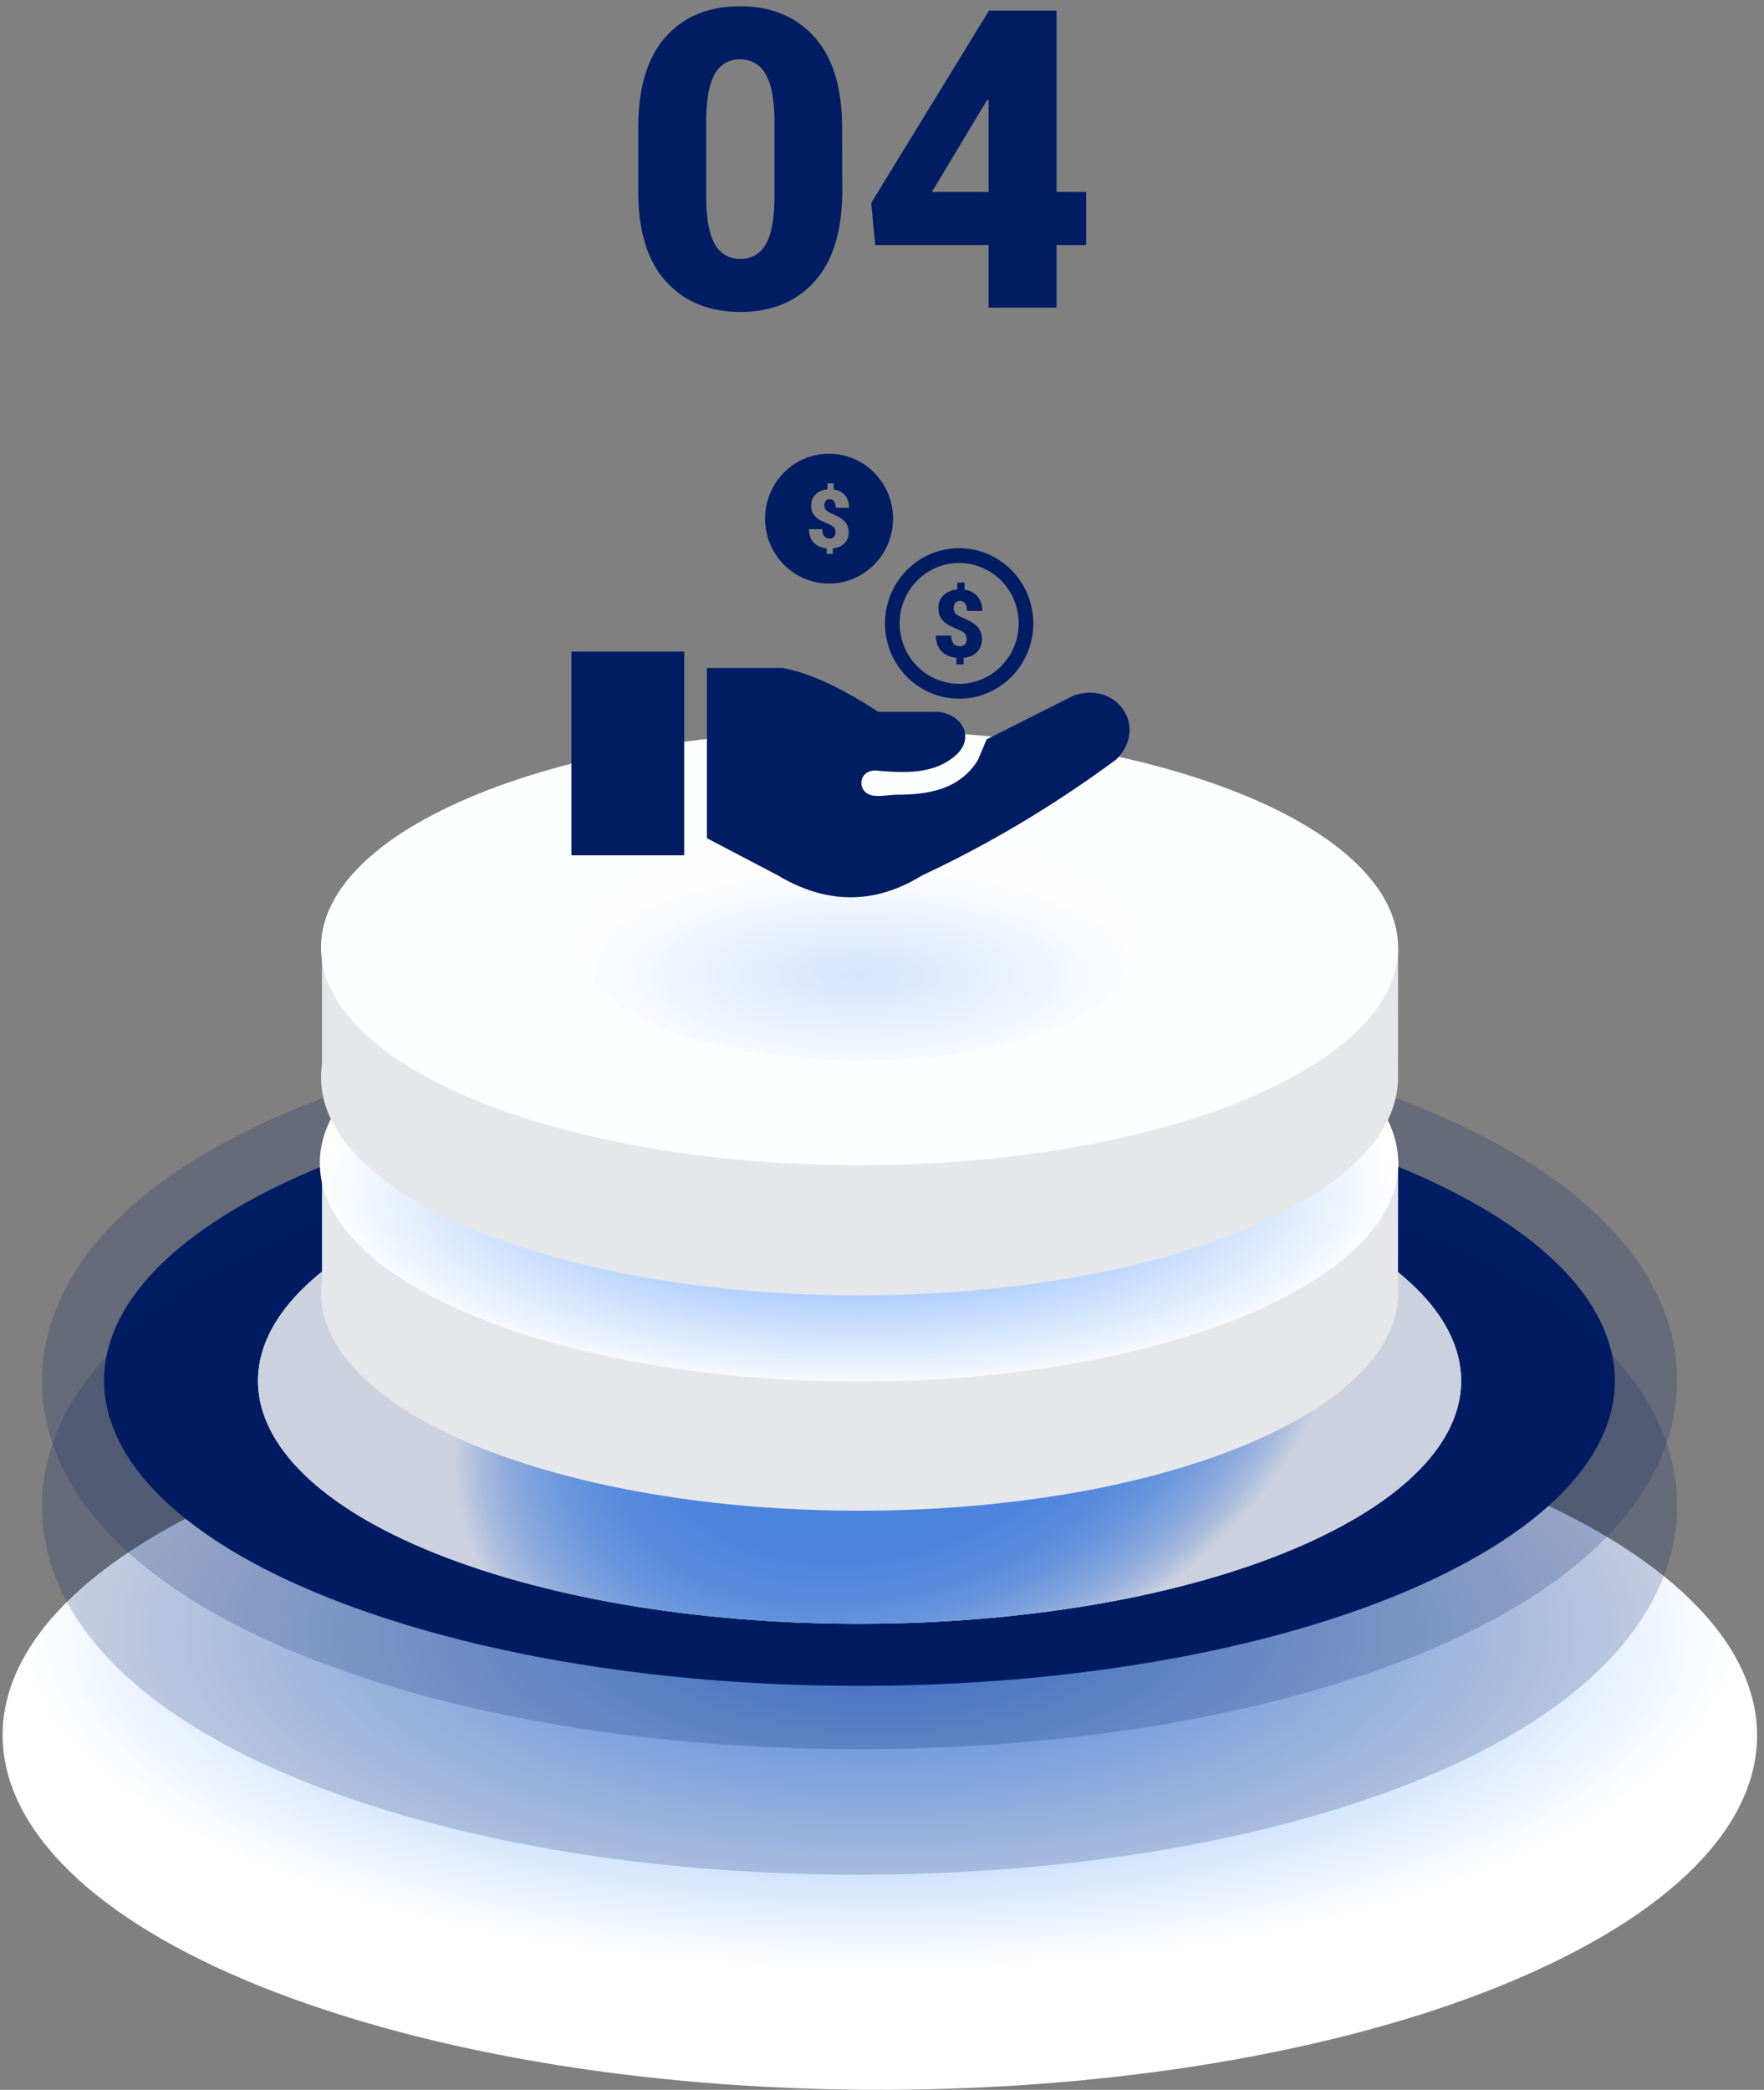<svg width="222" height="263" fill="none" xmlns="http://www.w3.org/2000/svg"><rect width="100%" height="100%" fill="#808080" stroke="none"/><path style="mix-blend-mode:multiply" d="M180.208 183.72c47.38 15.507 54.687 43.599 16.318 62.745s-107.887 22.1-155.272 6.593c-47.385-15.506-54.687-43.595-16.318-62.74 38.37-19.146 107.887-22.101 155.272-6.598Z" fill="url(#a)"/><path d="M108.119 220.137c-22.787 0-44.286-3.091-62.17-8.942-25.13-8.224-39.555-20.926-40.618-35.761-.523-7.307 2.098-21.307 25.51-32.997 19.176-9.568 47.385-15.054 77.388-15.054 22.791 0 44.29 3.095 62.175 8.946 25.129 8.22 39.555 20.922 40.618 35.761.523 7.307-2.098 21.308-25.514 32.993-19.173 9.569-47.381 15.054-77.389 15.054Z" fill="#001C63" style="mix-blend-mode:multiply" opacity=".2"/><path d="M167.994 143.91c40.794 13.349 47.087 37.537 14.05 54.023-33.038 16.486-92.89 19.025-133.704 5.676-40.814-13.349-47.086-37.536-14.049-54.018 33.038-16.482 92.906-19.03 133.703-5.681Z" fill="#001C63" style="mix-blend-mode:multiply"/><path d="M155.818 149.984c32.49 10.635 37.503 29.897 11.191 43.026-26.311 13.129-73.994 15.154-106.476 4.544-32.481-10.611-37.502-29.877-11.19-43.027 26.31-13.15 73.982-15.175 106.475-4.543Z" fill="url(#b)"/><path d="M155.818 149.984c32.49 10.635 37.503 29.897 11.191 43.026-26.311 13.129-73.994 15.154-106.476 4.544-32.481-10.611-37.502-29.877-11.19-43.027 26.31-13.15 73.982-15.175 106.475-4.543Z" fill="url(#c)"/><path d="M155.818 149.984c32.49 10.635 37.503 29.897 11.191 43.026-26.311 13.129-73.994 15.154-106.476 4.544-32.481-10.611-37.502-29.877-11.19-43.027 26.31-13.15 73.982-15.175 106.475-4.543Z" fill="url(#d)"/><path d="M108.119 235.927c-22.787 0-44.286-3.096-62.17-8.947-25.13-8.224-39.555-20.922-40.618-35.76-.523-7.308 2.098-21.308 25.51-32.998 19.176-9.543 47.385-15.054 77.388-15.054 22.791 0 44.29 3.095 62.175 8.946 25.129 8.225 39.555 20.922 40.618 35.761.523 7.307-2.098 21.308-25.514 32.993-19.173 9.569-47.381 15.059-77.389 15.059Z" fill="#001C63" style="mix-blend-mode:multiply" opacity=".2"/><path d="M175.952 146.369h-13.427a71.474 71.474 0 0 0-11.703-4.917c-29.091-9.519-71.77-7.706-95.326 4.05-.572.286-1.116.576-1.656.867H40.523v14.743c-1.226 8.511 7.36 17.134 24.991 22.91 29.092 9.519 71.77 7.705 95.326-4.05 10.173-5.075 15.104-11.175 15.096-17.237l.016-16.366Z" fill="#E5E7EA"/><path d="M150.83 125.086c29.088 9.52 33.573 26.765 10.018 38.521-23.556 11.755-66.239 13.569-95.326 4.05-29.088-9.519-33.573-26.765-10.018-38.521 23.556-11.755 66.234-13.569 95.326-4.05Z" fill="#FDFEFF"/><path style="mix-blend-mode:multiply" d="M108.102 173.869c37.475 0 67.854-12.312 67.854-27.499s-30.379-27.499-67.854-27.499c-37.474 0-67.853 12.312-67.853 27.499s30.379 27.499 67.853 27.499Z" fill="url(#e)"/><path d="M175.952 119.265h-13.427a71.561 71.561 0 0 0-11.703-4.917c-29.091-9.519-71.77-7.705-95.326 4.05-.572.286-1.116.577-1.656.867H40.523v14.744c-1.226 8.51 7.36 17.133 24.991 22.909 29.092 9.519 71.77 7.706 95.326-4.05 10.173-5.075 15.104-11.174 15.096-17.237l.016-16.366Z" fill="#E5E7EA"/><path d="M150.83 97.965c29.088 9.519 33.573 26.764 10.018 38.52-23.556 11.756-66.239 13.565-95.326 4.046-29.088-9.519-33.573-26.765-10.018-38.516 23.556-11.752 66.234-13.552 95.326-4.05Z" fill="#FDFEFF"/><path style="mix-blend-mode:multiply" opacity=".25" d="M108.102 133.51c19.409 0 35.144-6.378 35.144-14.245 0-7.868-15.735-14.245-35.144-14.245s-35.143 6.377-35.143 14.245c0 7.867 15.734 14.245 35.143 14.245Z" fill="url(#f)"/><path d="M106 23.956c0 5.048-1.156 8.862-3.467 11.44-2.312 2.578-5.425 3.866-9.34 3.863-3.943 0-7.078-1.288-9.403-3.863-2.326-2.575-3.481-6.389-3.468-11.44v-7.86c0-5.05 1.147-8.864 3.44-11.44C86.053 2.081 89.174.793 93.123.793c3.928 0 7.054 1.292 9.376 3.876 2.322 2.584 3.482 6.393 3.48 11.428l.02 7.859Zm-8.53-8.449c0-2.857-.37-4.911-1.111-6.162a3.578 3.578 0 0 0-1.347-1.397 3.508 3.508 0 0 0-1.867-.478c-.653-.024-1.3.14-1.866.471a3.513 3.513 0 0 0-1.336 1.404c-.714 1.25-1.072 3.305-1.075 6.162v8.988c0 2.908.363 4.982 1.088 6.224.315.586.785 1.07 1.357 1.4.572.33 1.224.49 1.88.464.65.022 1.294-.14 1.858-.47a3.514 3.514 0 0 0 1.332-1.393c.728-1.243 1.09-3.317 1.088-6.225v-8.988ZM132.97 24.159h3.721v6.676h-3.721v7.884h-8.55v-7.884h-14.274l-.502-5.299L124.42 1.411v-.079h8.55v22.827Zm-15.689 0h7.139V12.606l-.155-.054-.658 1.059-6.326 10.548Z" fill="#001C63"/><path fill-rule="evenodd" clip-rule="evenodd" d="M71.909 82.005h14.196v25.634H71.909V82.005ZM120.71 68.99c5.151 0 9.331 4.236 9.331 9.47 0 5.227-4.174 9.469-9.331 9.469-5.151 0-9.33-4.236-9.33-9.47 0-5.227 4.173-9.469 9.33-9.469Zm-16.374-11.888c4.442 0 8.05 3.655 8.05 8.17 0 4.507-3.602 8.168-8.05 8.168-4.442 0-8.05-3.655-8.05-8.169 0-4.508 3.602-8.17 8.05-8.17Zm.818 9.904c0-.267-.063-.47-.195-.62-.131-.152-.354-.291-.674-.424a14.742 14.742 0 0 1-.887-.4 3.233 3.233 0 0 1-.703-.477c-.2-.18-.349-.388-.452-.62-.108-.238-.154-.523-.154-.86 0-.562.189-1.026.56-1.386.372-.36.869-.58 1.493-.638v-.754h.783v.771c.6.087 1.075.337 1.418.749.343.412.514.934.514 1.56h-1.675c0-.348-.068-.614-.2-.8a.647.647 0 0 0-.56-.279c-.218 0-.389.07-.503.203-.12.14-.178.331-.178.569 0 .244.069.441.206.586.143.145.36.284.663.418.303.133.595.267.864.406.268.145.503.302.697.481.2.18.355.395.463.633.109.238.172.522.172.865 0 .568-.177 1.032-.538 1.392-.36.36-.84.569-1.452.627v.708h-.777v-.708c-.715-.082-1.264-.325-1.647-.743-.383-.424-.577-.975-.577-1.665h1.663c0 .383.08.667.246.87.166.197.4.302.703.302a.7.7 0 0 0 .526-.203c.126-.14.195-.325.201-.563Zm16.5 13.461c0-.308-.075-.545-.223-.72-.149-.174-.406-.336-.784-.493-.371-.15-.714-.313-1.029-.464a3.56 3.56 0 0 1-.817-.551 2.2 2.2 0 0 1-.526-.72c-.126-.272-.178-.603-.178-.992 0-.655.218-1.19.652-1.607.429-.418 1.006-.667 1.727-.737v-.876h.909v.9c.692.104 1.24.394 1.641.87.4.475.6 1.079.6 1.81h-1.932c0-.406-.08-.708-.229-.928a.753.753 0 0 0-.652-.325c-.251 0-.446.081-.583.238-.137.156-.206.383-.206.661 0 .284.08.51.24.679.16.168.412.33.766.482.355.15.686.313 1.001.47.314.162.583.353.812.556.228.21.406.453.537.732.132.278.195.609.195.998 0 .661-.206 1.2-.624 1.613-.411.412-.972.661-1.686.725v.818h-.909v-.824c-.829-.093-1.464-.377-1.91-.864-.44-.488-.663-1.132-.663-1.933h1.927c0 .441.097.772.286 1.004.188.227.463.348.817.348a.837.837 0 0 0 .612-.232c.148-.15.223-.365.229-.638Zm-.944-9.614c4.134 0 7.49 3.4 7.49 7.6 0 4.196-3.351 7.602-7.49 7.602-4.133 0-7.489-3.4-7.489-7.601 0-4.201 3.356-7.601 7.489-7.601Zm-31.748 34.633V84.064h9.497c4.025.731 8.05 2.948 12.074 5.518h7.376c3.339.203 5.088 3.638 1.841 5.895-2.585 1.927-5.998 1.816-9.497 1.497-2.412-.122-2.515 3.168 0 3.18.875.069 1.824-.139 2.653-.139 4.368-.006 7.959-.853 10.16-4.352l1.103-2.617 10.972-5.518c5.488-1.833 9.387 3.992 5.345 8.048-7.947 5.866-16.094 10.693-24.43 14.592-6.054 3.737-12.109 3.609-18.158 0l-8.936-4.682Z" fill="#001C63"/><defs><radialGradient id="a" cx="0" cy="0" r="1" gradientUnits="userSpaceOnUse" gradientTransform="matrix(107.502 0 0 42.549 110.731 205.327)"><stop stop-color="#5A9BFB"/><stop offset="1" stop-color="#fff"/></radialGradient><radialGradient id="b" cx="0" cy="0" r="1" gradientUnits="userSpaceOnUse" gradientTransform="rotate(-21.812 505.648 -207.234) scale(57.904 39.95)"><stop stop-color="#7FD4F9"/><stop offset=".43" stop-color="#81D5F9"/><stop offset=".58" stop-color="#88D7F9"/><stop offset=".69" stop-color="#93DBFA"/><stop offset=".78" stop-color="#A4E1FB"/><stop offset=".86" stop-color="#BAE8FC"/><stop offset=".92" stop-color="#D6F1FD"/><stop offset=".98" stop-color="#F5FCFF"/><stop offset="1" stop-color="#fff"/></radialGradient><radialGradient id="c" cx="0" cy="0" r="1" gradientUnits="userSpaceOnUse" gradientTransform="rotate(-21.812 505.648 -207.234) scale(57.904 39.95)"><stop stop-color="#80E3C8"/><stop offset=".43" stop-color="#82E3C9"/><stop offset=".58" stop-color="#89E5CC"/><stop offset=".69" stop-color="#94E8D1"/><stop offset=".78" stop-color="#A5EBD8"/><stop offset=".86" stop-color="#BBF0E2"/><stop offset=".93" stop-color="#D7F6ED"/><stop offset=".99" stop-color="#F6FDFB"/><stop offset="1" stop-color="#fff"/></radialGradient><radialGradient id="d" cx="0" cy="0" r="1" gradientUnits="userSpaceOnUse" gradientTransform="rotate(-21.812 505.648 -207.234) scale(57.904 39.95)"><stop stop-color="#5A9BFB"/><stop offset=".41" stop-color="#5C9CFB"/><stop offset=".55" stop-color="#63A0FB"/><stop offset=".66" stop-color="#6EA7FB"/><stop offset=".74" stop-color="#7FB2FC"/><stop offset=".81" stop-color="#95BFFC"/><stop offset=".88" stop-color="#B1CFFD"/><stop offset=".94" stop-color="#D1E3FE"/><stop offset=".99" stop-color="#F5F9FF"/><stop offset="1" stop-color="#fff"/></radialGradient><radialGradient id="e" cx="0" cy="0" r="1" gradientUnits="userSpaceOnUse" gradientTransform="matrix(67.645 0 0 25.401 108.102 149.824)"><stop stop-color="#5A9BFB"/><stop offset="1" stop-color="#fff"/></radialGradient><radialGradient id="f" cx="0" cy="0" r="1" gradientUnits="userSpaceOnUse" gradientTransform="matrix(35.037 0 0 13.156 108.102 122.682)"><stop stop-color="#5A9BFB"/><stop offset="1" stop-color="#fff"/></radialGradient></defs></svg>